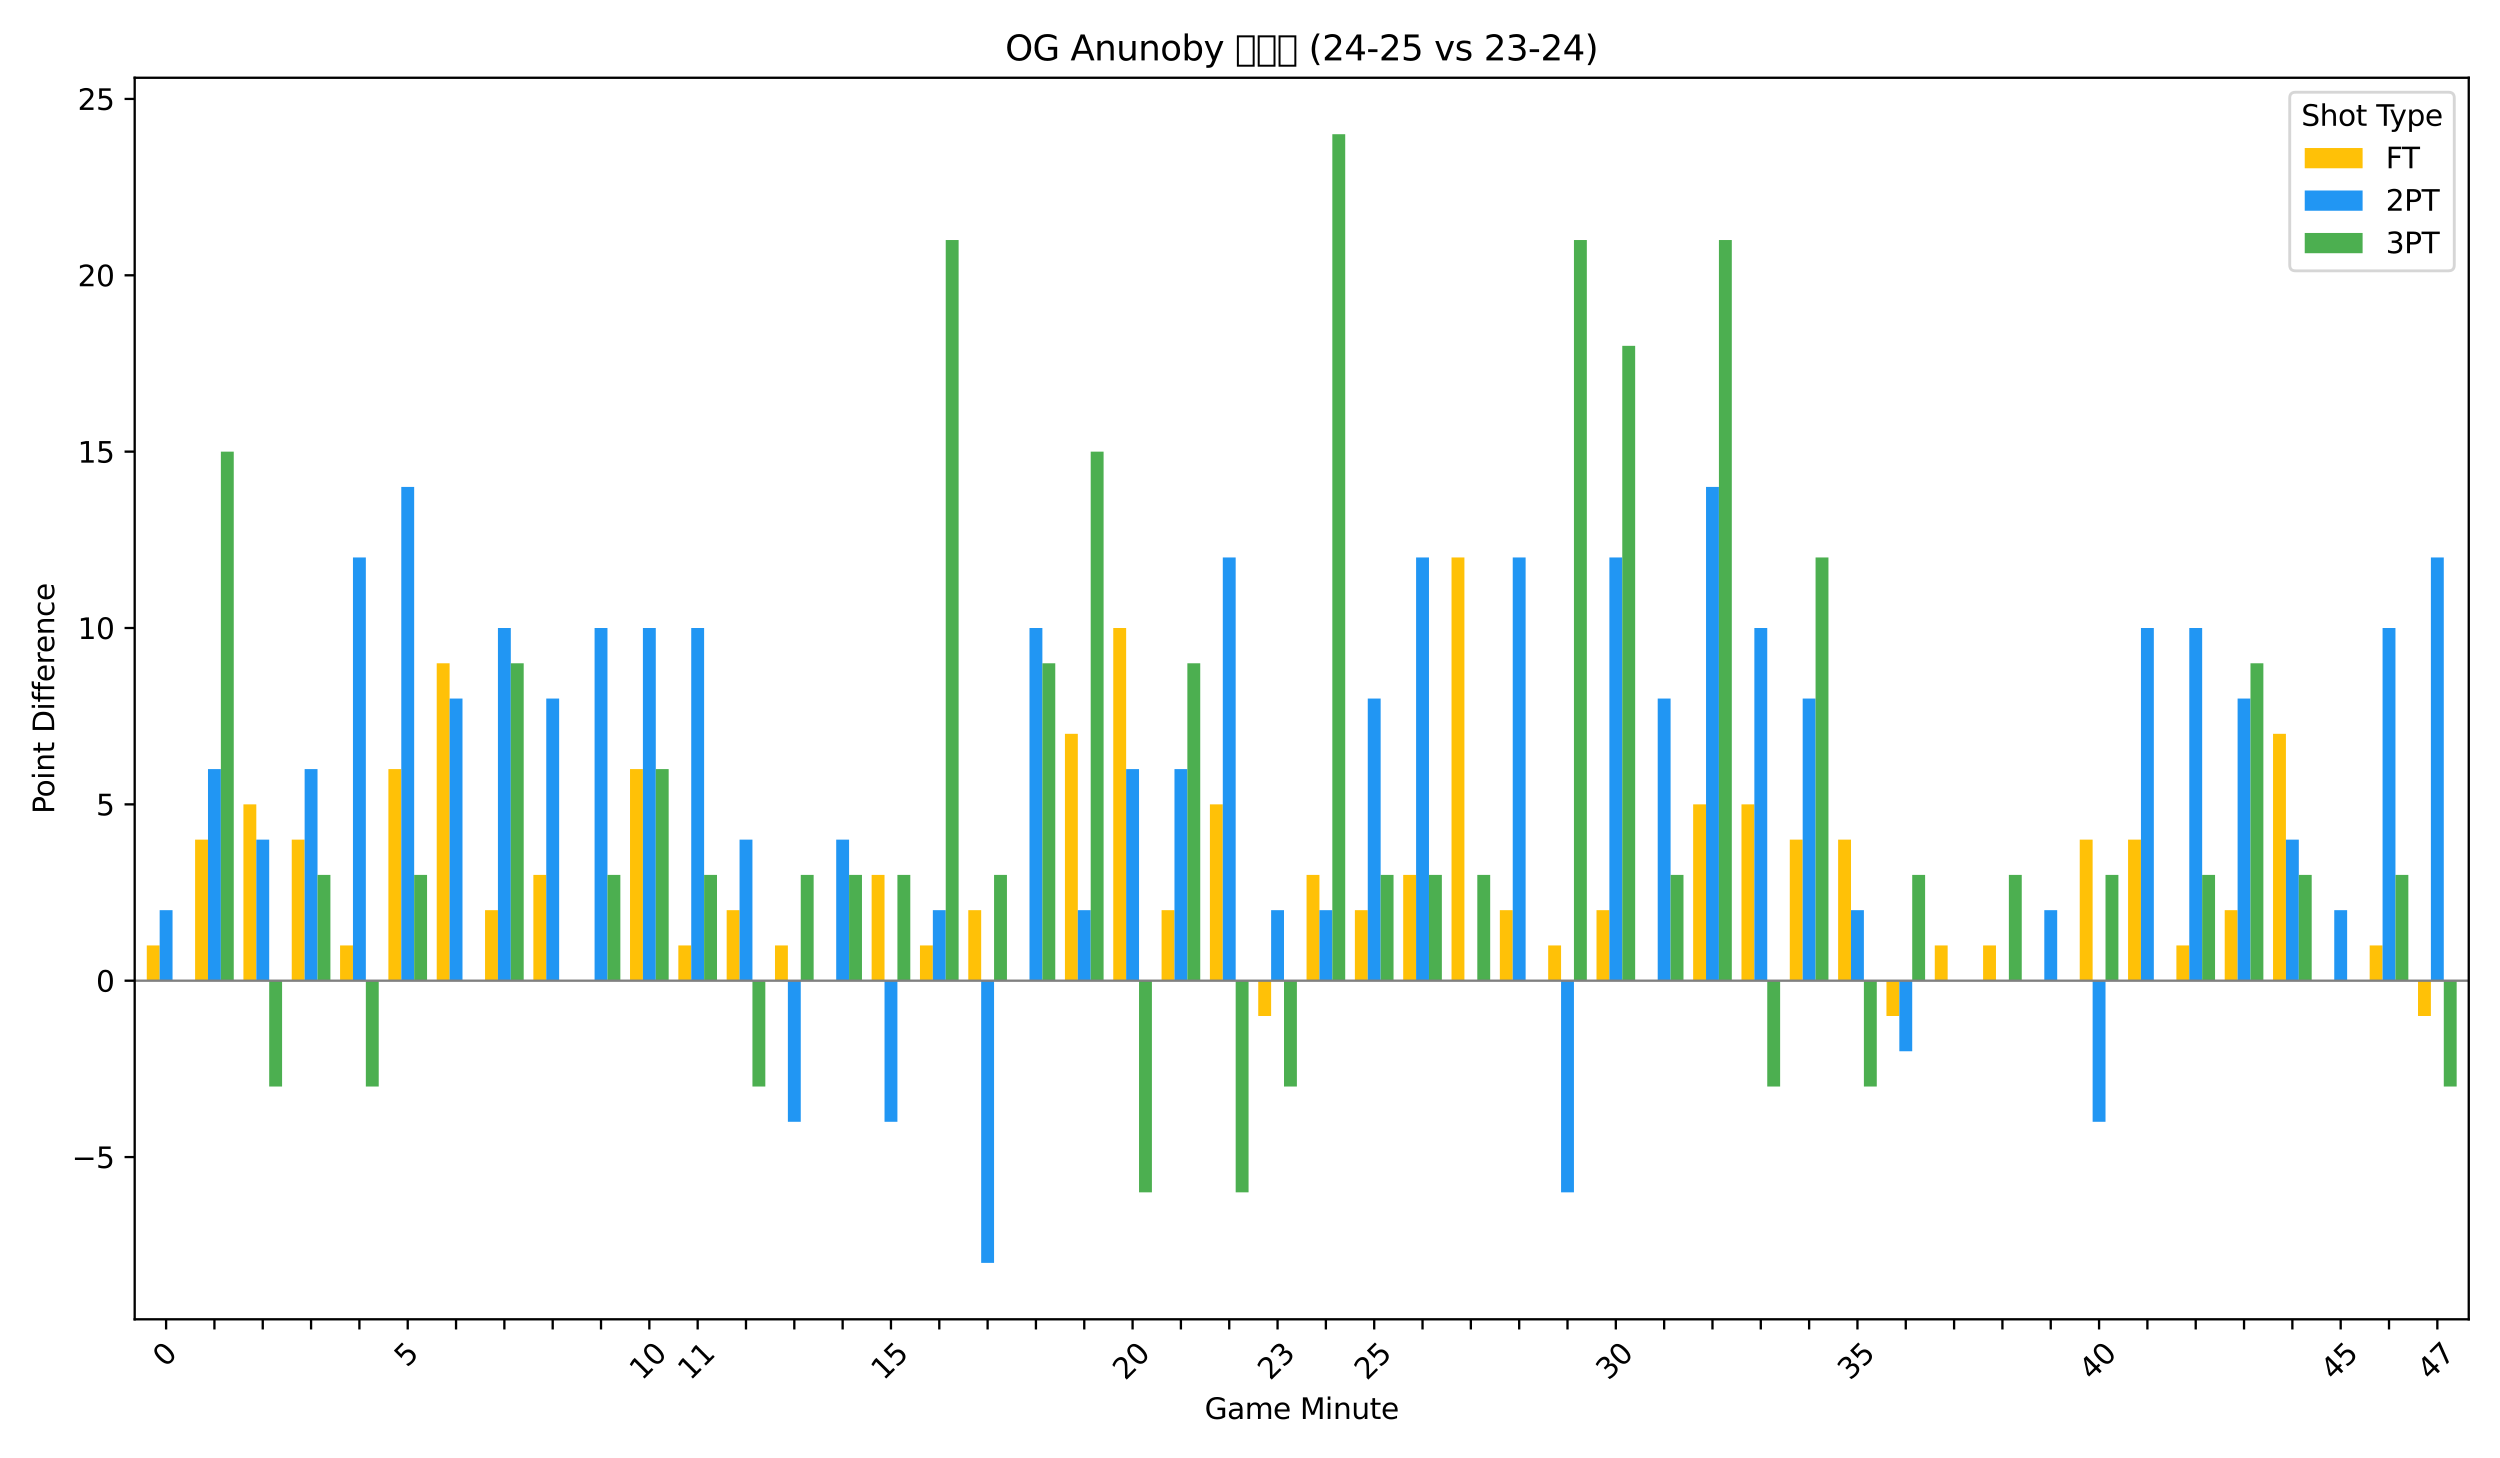 <?xml version="1.0" encoding="utf-8" standalone="no"?>
<!DOCTYPE svg PUBLIC "-//W3C//DTD SVG 1.1//EN"
  "http://www.w3.org/Graphics/SVG/1.1/DTD/svg11.dtd">
<svg xmlns:xlink="http://www.w3.org/1999/xlink" width="864pt" height="504pt" viewBox="0 0 864 504" xmlns="http://www.w3.org/2000/svg" version="1.1">
 <defs>
  <style type="text/css">*{stroke-linejoin: round; stroke-linecap: butt}</style>
 </defs>
 <g id="figure_1">
  <g id="patch_1">
   <path d="M 0 504 
L 864 504 
L 864 0 
L 0 0 
z
" style="fill: #ffffff"/>
  </g>
  <g id="axes_1">
   <g id="patch_2">
    <path d="M 46.55 455.956 
L 853.2 455.956 
L 853.2 26.88 
L 46.55 26.88 
z
" style="fill: #ffffff"/>
   </g>
   <g id="patch_3">
    <path d="M 50.725 338.935 
L 55.179 338.935 
L 55.179 326.745 
L 50.725 326.745 
z
" clip-path="url(#pfadc517523)" style="fill: #ffc107"/>
   </g>
   <g id="patch_4">
    <path d="M 67.426 338.935 
L 71.88 338.935 
L 71.88 290.176 
L 67.426 290.176 
z
" clip-path="url(#pfadc517523)" style="fill: #ffc107"/>
   </g>
   <g id="patch_5">
    <path d="M 84.127 338.935 
L 88.58 338.935 
L 88.58 277.987 
L 84.127 277.987 
z
" clip-path="url(#pfadc517523)" style="fill: #ffc107"/>
   </g>
   <g id="patch_6">
    <path d="M 100.828 338.935 
L 105.281 338.935 
L 105.281 290.176 
L 100.828 290.176 
z
" clip-path="url(#pfadc517523)" style="fill: #ffc107"/>
   </g>
   <g id="patch_7">
    <path d="M 117.529 338.935 
L 121.982 338.935 
L 121.982 326.745 
L 117.529 326.745 
z
" clip-path="url(#pfadc517523)" style="fill: #ffc107"/>
   </g>
   <g id="patch_8">
    <path d="M 134.229 338.935 
L 138.683 338.935 
L 138.683 265.797 
L 134.229 265.797 
z
" clip-path="url(#pfadc517523)" style="fill: #ffc107"/>
   </g>
   <g id="patch_9">
    <path d="M 150.93 338.935 
L 155.384 338.935 
L 155.384 229.228 
L 150.93 229.228 
z
" clip-path="url(#pfadc517523)" style="fill: #ffc107"/>
   </g>
   <g id="patch_10">
    <path d="M 167.631 338.935 
L 172.085 338.935 
L 172.085 314.556 
L 167.631 314.556 
z
" clip-path="url(#pfadc517523)" style="fill: #ffc107"/>
   </g>
   <g id="patch_11">
    <path d="M 184.332 338.935 
L 188.785 338.935 
L 188.785 302.366 
L 184.332 302.366 
z
" clip-path="url(#pfadc517523)" style="fill: #ffc107"/>
   </g>
   <g id="patch_12">
    <path d="M 201.033 338.935 
L 205.486 338.935 
L 205.486 338.935 
L 201.033 338.935 
z
" clip-path="url(#pfadc517523)" style="fill: #ffc107"/>
   </g>
   <g id="patch_13">
    <path d="M 217.733 338.935 
L 222.187 338.935 
L 222.187 265.797 
L 217.733 265.797 
z
" clip-path="url(#pfadc517523)" style="fill: #ffc107"/>
   </g>
   <g id="patch_14">
    <path d="M 234.434 338.935 
L 238.888 338.935 
L 238.888 326.745 
L 234.434 326.745 
z
" clip-path="url(#pfadc517523)" style="fill: #ffc107"/>
   </g>
   <g id="patch_15">
    <path d="M 251.135 338.935 
L 255.589 338.935 
L 255.589 314.556 
L 251.135 314.556 
z
" clip-path="url(#pfadc517523)" style="fill: #ffc107"/>
   </g>
   <g id="patch_16">
    <path d="M 267.836 338.935 
L 272.29 338.935 
L 272.29 326.745 
L 267.836 326.745 
z
" clip-path="url(#pfadc517523)" style="fill: #ffc107"/>
   </g>
   <g id="patch_17">
    <path d="M 284.537 338.935 
L 288.99 338.935 
L 288.99 338.935 
L 284.537 338.935 
z
" clip-path="url(#pfadc517523)" style="fill: #ffc107"/>
   </g>
   <g id="patch_18">
    <path d="M 301.238 338.935 
L 305.691 338.935 
L 305.691 302.366 
L 301.238 302.366 
z
" clip-path="url(#pfadc517523)" style="fill: #ffc107"/>
   </g>
   <g id="patch_19">
    <path d="M 317.938 338.935 
L 322.392 338.935 
L 322.392 326.745 
L 317.938 326.745 
z
" clip-path="url(#pfadc517523)" style="fill: #ffc107"/>
   </g>
   <g id="patch_20">
    <path d="M 334.639 338.935 
L 339.093 338.935 
L 339.093 314.556 
L 334.639 314.556 
z
" clip-path="url(#pfadc517523)" style="fill: #ffc107"/>
   </g>
   <g id="patch_21">
    <path d="M 351.34 338.935 
L 355.794 338.935 
L 355.794 338.935 
L 351.34 338.935 
z
" clip-path="url(#pfadc517523)" style="fill: #ffc107"/>
   </g>
   <g id="patch_22">
    <path d="M 368.041 338.935 
L 372.494 338.935 
L 372.494 253.607 
L 368.041 253.607 
z
" clip-path="url(#pfadc517523)" style="fill: #ffc107"/>
   </g>
   <g id="patch_23">
    <path d="M 384.742 338.935 
L 389.195 338.935 
L 389.195 217.038 
L 384.742 217.038 
z
" clip-path="url(#pfadc517523)" style="fill: #ffc107"/>
   </g>
   <g id="patch_24">
    <path d="M 401.443 338.935 
L 405.896 338.935 
L 405.896 314.556 
L 401.443 314.556 
z
" clip-path="url(#pfadc517523)" style="fill: #ffc107"/>
   </g>
   <g id="patch_25">
    <path d="M 418.143 338.935 
L 422.597 338.935 
L 422.597 277.987 
L 418.143 277.987 
z
" clip-path="url(#pfadc517523)" style="fill: #ffc107"/>
   </g>
   <g id="patch_26">
    <path d="M 434.844 338.935 
L 439.298 338.935 
L 439.298 351.125 
L 434.844 351.125 
z
" clip-path="url(#pfadc517523)" style="fill: #ffc107"/>
   </g>
   <g id="patch_27">
    <path d="M 451.545 338.935 
L 455.999 338.935 
L 455.999 302.366 
L 451.545 302.366 
z
" clip-path="url(#pfadc517523)" style="fill: #ffc107"/>
   </g>
   <g id="patch_28">
    <path d="M 468.246 338.935 
L 472.699 338.935 
L 472.699 314.556 
L 468.246 314.556 
z
" clip-path="url(#pfadc517523)" style="fill: #ffc107"/>
   </g>
   <g id="patch_29">
    <path d="M 484.947 338.935 
L 489.4 338.935 
L 489.4 302.366 
L 484.947 302.366 
z
" clip-path="url(#pfadc517523)" style="fill: #ffc107"/>
   </g>
   <g id="patch_30">
    <path d="M 501.648 338.935 
L 506.101 338.935 
L 506.101 192.659 
L 501.648 192.659 
z
" clip-path="url(#pfadc517523)" style="fill: #ffc107"/>
   </g>
   <g id="patch_31">
    <path d="M 518.348 338.935 
L 522.802 338.935 
L 522.802 314.556 
L 518.348 314.556 
z
" clip-path="url(#pfadc517523)" style="fill: #ffc107"/>
   </g>
   <g id="patch_32">
    <path d="M 535.049 338.935 
L 539.503 338.935 
L 539.503 326.745 
L 535.049 326.745 
z
" clip-path="url(#pfadc517523)" style="fill: #ffc107"/>
   </g>
   <g id="patch_33">
    <path d="M 551.75 338.935 
L 556.204 338.935 
L 556.204 314.556 
L 551.75 314.556 
z
" clip-path="url(#pfadc517523)" style="fill: #ffc107"/>
   </g>
   <g id="patch_34">
    <path d="M 568.451 338.935 
L 572.904 338.935 
L 572.904 338.935 
L 568.451 338.935 
z
" clip-path="url(#pfadc517523)" style="fill: #ffc107"/>
   </g>
   <g id="patch_35">
    <path d="M 585.152 338.935 
L 589.605 338.935 
L 589.605 277.987 
L 585.152 277.987 
z
" clip-path="url(#pfadc517523)" style="fill: #ffc107"/>
   </g>
   <g id="patch_36">
    <path d="M 601.853 338.935 
L 606.306 338.935 
L 606.306 277.987 
L 601.853 277.987 
z
" clip-path="url(#pfadc517523)" style="fill: #ffc107"/>
   </g>
   <g id="patch_37">
    <path d="M 618.553 338.935 
L 623.007 338.935 
L 623.007 290.176 
L 618.553 290.176 
z
" clip-path="url(#pfadc517523)" style="fill: #ffc107"/>
   </g>
   <g id="patch_38">
    <path d="M 635.254 338.935 
L 639.708 338.935 
L 639.708 290.176 
L 635.254 290.176 
z
" clip-path="url(#pfadc517523)" style="fill: #ffc107"/>
   </g>
   <g id="patch_39">
    <path d="M 651.955 338.935 
L 656.409 338.935 
L 656.409 351.125 
L 651.955 351.125 
z
" clip-path="url(#pfadc517523)" style="fill: #ffc107"/>
   </g>
   <g id="patch_40">
    <path d="M 668.656 338.935 
L 673.109 338.935 
L 673.109 326.745 
L 668.656 326.745 
z
" clip-path="url(#pfadc517523)" style="fill: #ffc107"/>
   </g>
   <g id="patch_41">
    <path d="M 685.357 338.935 
L 689.81 338.935 
L 689.81 326.745 
L 685.357 326.745 
z
" clip-path="url(#pfadc517523)" style="fill: #ffc107"/>
   </g>
   <g id="patch_42">
    <path d="M 702.058 338.935 
L 706.511 338.935 
L 706.511 338.935 
L 702.058 338.935 
z
" clip-path="url(#pfadc517523)" style="fill: #ffc107"/>
   </g>
   <g id="patch_43">
    <path d="M 718.758 338.935 
L 723.212 338.935 
L 723.212 290.176 
L 718.758 290.176 
z
" clip-path="url(#pfadc517523)" style="fill: #ffc107"/>
   </g>
   <g id="patch_44">
    <path d="M 735.459 338.935 
L 739.913 338.935 
L 739.913 290.176 
L 735.459 290.176 
z
" clip-path="url(#pfadc517523)" style="fill: #ffc107"/>
   </g>
   <g id="patch_45">
    <path d="M 752.16 338.935 
L 756.614 338.935 
L 756.614 326.745 
L 752.16 326.745 
z
" clip-path="url(#pfadc517523)" style="fill: #ffc107"/>
   </g>
   <g id="patch_46">
    <path d="M 768.861 338.935 
L 773.314 338.935 
L 773.314 314.556 
L 768.861 314.556 
z
" clip-path="url(#pfadc517523)" style="fill: #ffc107"/>
   </g>
   <g id="patch_47">
    <path d="M 785.562 338.935 
L 790.015 338.935 
L 790.015 253.607 
L 785.562 253.607 
z
" clip-path="url(#pfadc517523)" style="fill: #ffc107"/>
   </g>
   <g id="patch_48">
    <path d="M 802.262 338.935 
L 806.716 338.935 
L 806.716 338.935 
L 802.262 338.935 
z
" clip-path="url(#pfadc517523)" style="fill: #ffc107"/>
   </g>
   <g id="patch_49">
    <path d="M 818.963 338.935 
L 823.417 338.935 
L 823.417 326.745 
L 818.963 326.745 
z
" clip-path="url(#pfadc517523)" style="fill: #ffc107"/>
   </g>
   <g id="patch_50">
    <path d="M 835.664 338.935 
L 840.118 338.935 
L 840.118 351.125 
L 835.664 351.125 
z
" clip-path="url(#pfadc517523)" style="fill: #ffc107"/>
   </g>
   <g id="patch_51">
    <path d="M 55.179 338.935 
L 59.632 338.935 
L 59.632 314.556 
L 55.179 314.556 
z
" clip-path="url(#pfadc517523)" style="fill: #2196f3"/>
   </g>
   <g id="patch_52">
    <path d="M 71.88 338.935 
L 76.333 338.935 
L 76.333 265.797 
L 71.88 265.797 
z
" clip-path="url(#pfadc517523)" style="fill: #2196f3"/>
   </g>
   <g id="patch_53">
    <path d="M 88.58 338.935 
L 93.034 338.935 
L 93.034 290.176 
L 88.58 290.176 
z
" clip-path="url(#pfadc517523)" style="fill: #2196f3"/>
   </g>
   <g id="patch_54">
    <path d="M 105.281 338.935 
L 109.735 338.935 
L 109.735 265.797 
L 105.281 265.797 
z
" clip-path="url(#pfadc517523)" style="fill: #2196f3"/>
   </g>
   <g id="patch_55">
    <path d="M 121.982 338.935 
L 126.436 338.935 
L 126.436 192.659 
L 121.982 192.659 
z
" clip-path="url(#pfadc517523)" style="fill: #2196f3"/>
   </g>
   <g id="patch_56">
    <path d="M 138.683 338.935 
L 143.136 338.935 
L 143.136 168.28 
L 138.683 168.28 
z
" clip-path="url(#pfadc517523)" style="fill: #2196f3"/>
   </g>
   <g id="patch_57">
    <path d="M 155.384 338.935 
L 159.837 338.935 
L 159.837 241.418 
L 155.384 241.418 
z
" clip-path="url(#pfadc517523)" style="fill: #2196f3"/>
   </g>
   <g id="patch_58">
    <path d="M 172.085 338.935 
L 176.538 338.935 
L 176.538 217.038 
L 172.085 217.038 
z
" clip-path="url(#pfadc517523)" style="fill: #2196f3"/>
   </g>
   <g id="patch_59">
    <path d="M 188.785 338.935 
L 193.239 338.935 
L 193.239 241.418 
L 188.785 241.418 
z
" clip-path="url(#pfadc517523)" style="fill: #2196f3"/>
   </g>
   <g id="patch_60">
    <path d="M 205.486 338.935 
L 209.94 338.935 
L 209.94 217.038 
L 205.486 217.038 
z
" clip-path="url(#pfadc517523)" style="fill: #2196f3"/>
   </g>
   <g id="patch_61">
    <path d="M 222.187 338.935 
L 226.641 338.935 
L 226.641 217.038 
L 222.187 217.038 
z
" clip-path="url(#pfadc517523)" style="fill: #2196f3"/>
   </g>
   <g id="patch_62">
    <path d="M 238.888 338.935 
L 243.341 338.935 
L 243.341 217.038 
L 238.888 217.038 
z
" clip-path="url(#pfadc517523)" style="fill: #2196f3"/>
   </g>
   <g id="patch_63">
    <path d="M 255.589 338.935 
L 260.042 338.935 
L 260.042 290.176 
L 255.589 290.176 
z
" clip-path="url(#pfadc517523)" style="fill: #2196f3"/>
   </g>
   <g id="patch_64">
    <path d="M 272.29 338.935 
L 276.743 338.935 
L 276.743 387.694 
L 272.29 387.694 
z
" clip-path="url(#pfadc517523)" style="fill: #2196f3"/>
   </g>
   <g id="patch_65">
    <path d="M 288.99 338.935 
L 293.444 338.935 
L 293.444 290.176 
L 288.99 290.176 
z
" clip-path="url(#pfadc517523)" style="fill: #2196f3"/>
   </g>
   <g id="patch_66">
    <path d="M 305.691 338.935 
L 310.145 338.935 
L 310.145 387.694 
L 305.691 387.694 
z
" clip-path="url(#pfadc517523)" style="fill: #2196f3"/>
   </g>
   <g id="patch_67">
    <path d="M 322.392 338.935 
L 326.846 338.935 
L 326.846 314.556 
L 322.392 314.556 
z
" clip-path="url(#pfadc517523)" style="fill: #2196f3"/>
   </g>
   <g id="patch_68">
    <path d="M 339.093 338.935 
L 343.546 338.935 
L 343.546 436.452 
L 339.093 436.452 
z
" clip-path="url(#pfadc517523)" style="fill: #2196f3"/>
   </g>
   <g id="patch_69">
    <path d="M 355.794 338.935 
L 360.247 338.935 
L 360.247 217.038 
L 355.794 217.038 
z
" clip-path="url(#pfadc517523)" style="fill: #2196f3"/>
   </g>
   <g id="patch_70">
    <path d="M 372.494 338.935 
L 376.948 338.935 
L 376.948 314.556 
L 372.494 314.556 
z
" clip-path="url(#pfadc517523)" style="fill: #2196f3"/>
   </g>
   <g id="patch_71">
    <path d="M 389.195 338.935 
L 393.649 338.935 
L 393.649 265.797 
L 389.195 265.797 
z
" clip-path="url(#pfadc517523)" style="fill: #2196f3"/>
   </g>
   <g id="patch_72">
    <path d="M 405.896 338.935 
L 410.35 338.935 
L 410.35 265.797 
L 405.896 265.797 
z
" clip-path="url(#pfadc517523)" style="fill: #2196f3"/>
   </g>
   <g id="patch_73">
    <path d="M 422.597 338.935 
L 427.051 338.935 
L 427.051 192.659 
L 422.597 192.659 
z
" clip-path="url(#pfadc517523)" style="fill: #2196f3"/>
   </g>
   <g id="patch_74">
    <path d="M 439.298 338.935 
L 443.751 338.935 
L 443.751 314.556 
L 439.298 314.556 
z
" clip-path="url(#pfadc517523)" style="fill: #2196f3"/>
   </g>
   <g id="patch_75">
    <path d="M 455.999 338.935 
L 460.452 338.935 
L 460.452 314.556 
L 455.999 314.556 
z
" clip-path="url(#pfadc517523)" style="fill: #2196f3"/>
   </g>
   <g id="patch_76">
    <path d="M 472.699 338.935 
L 477.153 338.935 
L 477.153 241.418 
L 472.699 241.418 
z
" clip-path="url(#pfadc517523)" style="fill: #2196f3"/>
   </g>
   <g id="patch_77">
    <path d="M 489.4 338.935 
L 493.854 338.935 
L 493.854 192.659 
L 489.4 192.659 
z
" clip-path="url(#pfadc517523)" style="fill: #2196f3"/>
   </g>
   <g id="patch_78">
    <path d="M 506.101 338.935 
L 510.555 338.935 
L 510.555 338.935 
L 506.101 338.935 
z
" clip-path="url(#pfadc517523)" style="fill: #2196f3"/>
   </g>
   <g id="patch_79">
    <path d="M 522.802 338.935 
L 527.256 338.935 
L 527.256 192.659 
L 522.802 192.659 
z
" clip-path="url(#pfadc517523)" style="fill: #2196f3"/>
   </g>
   <g id="patch_80">
    <path d="M 539.503 338.935 
L 543.956 338.935 
L 543.956 412.073 
L 539.503 412.073 
z
" clip-path="url(#pfadc517523)" style="fill: #2196f3"/>
   </g>
   <g id="patch_81">
    <path d="M 556.204 338.935 
L 560.657 338.935 
L 560.657 192.659 
L 556.204 192.659 
z
" clip-path="url(#pfadc517523)" style="fill: #2196f3"/>
   </g>
   <g id="patch_82">
    <path d="M 572.904 338.935 
L 577.358 338.935 
L 577.358 241.418 
L 572.904 241.418 
z
" clip-path="url(#pfadc517523)" style="fill: #2196f3"/>
   </g>
   <g id="patch_83">
    <path d="M 589.605 338.935 
L 594.059 338.935 
L 594.059 168.28 
L 589.605 168.28 
z
" clip-path="url(#pfadc517523)" style="fill: #2196f3"/>
   </g>
   <g id="patch_84">
    <path d="M 606.306 338.935 
L 610.76 338.935 
L 610.76 217.038 
L 606.306 217.038 
z
" clip-path="url(#pfadc517523)" style="fill: #2196f3"/>
   </g>
   <g id="patch_85">
    <path d="M 623.007 338.935 
L 627.46 338.935 
L 627.46 241.418 
L 623.007 241.418 
z
" clip-path="url(#pfadc517523)" style="fill: #2196f3"/>
   </g>
   <g id="patch_86">
    <path d="M 639.708 338.935 
L 644.161 338.935 
L 644.161 314.556 
L 639.708 314.556 
z
" clip-path="url(#pfadc517523)" style="fill: #2196f3"/>
   </g>
   <g id="patch_87">
    <path d="M 656.409 338.935 
L 660.862 338.935 
L 660.862 363.314 
L 656.409 363.314 
z
" clip-path="url(#pfadc517523)" style="fill: #2196f3"/>
   </g>
   <g id="patch_88">
    <path d="M 673.109 338.935 
L 677.563 338.935 
L 677.563 338.935 
L 673.109 338.935 
z
" clip-path="url(#pfadc517523)" style="fill: #2196f3"/>
   </g>
   <g id="patch_89">
    <path d="M 689.81 338.935 
L 694.264 338.935 
L 694.264 338.935 
L 689.81 338.935 
z
" clip-path="url(#pfadc517523)" style="fill: #2196f3"/>
   </g>
   <g id="patch_90">
    <path d="M 706.511 338.935 
L 710.965 338.935 
L 710.965 314.556 
L 706.511 314.556 
z
" clip-path="url(#pfadc517523)" style="fill: #2196f3"/>
   </g>
   <g id="patch_91">
    <path d="M 723.212 338.935 
L 727.665 338.935 
L 727.665 387.694 
L 723.212 387.694 
z
" clip-path="url(#pfadc517523)" style="fill: #2196f3"/>
   </g>
   <g id="patch_92">
    <path d="M 739.913 338.935 
L 744.366 338.935 
L 744.366 217.038 
L 739.913 217.038 
z
" clip-path="url(#pfadc517523)" style="fill: #2196f3"/>
   </g>
   <g id="patch_93">
    <path d="M 756.614 338.935 
L 761.067 338.935 
L 761.067 217.038 
L 756.614 217.038 
z
" clip-path="url(#pfadc517523)" style="fill: #2196f3"/>
   </g>
   <g id="patch_94">
    <path d="M 773.314 338.935 
L 777.768 338.935 
L 777.768 241.418 
L 773.314 241.418 
z
" clip-path="url(#pfadc517523)" style="fill: #2196f3"/>
   </g>
   <g id="patch_95">
    <path d="M 790.015 338.935 
L 794.469 338.935 
L 794.469 290.176 
L 790.015 290.176 
z
" clip-path="url(#pfadc517523)" style="fill: #2196f3"/>
   </g>
   <g id="patch_96">
    <path d="M 806.716 338.935 
L 811.17 338.935 
L 811.17 314.556 
L 806.716 314.556 
z
" clip-path="url(#pfadc517523)" style="fill: #2196f3"/>
   </g>
   <g id="patch_97">
    <path d="M 823.417 338.935 
L 827.87 338.935 
L 827.87 217.038 
L 823.417 217.038 
z
" clip-path="url(#pfadc517523)" style="fill: #2196f3"/>
   </g>
   <g id="patch_98">
    <path d="M 840.118 338.935 
L 844.571 338.935 
L 844.571 192.659 
L 840.118 192.659 
z
" clip-path="url(#pfadc517523)" style="fill: #2196f3"/>
   </g>
   <g id="patch_99">
    <path d="M 59.632 338.935 
L 64.086 338.935 
L 64.086 338.935 
L 59.632 338.935 
z
" clip-path="url(#pfadc517523)" style="fill: #4caf50"/>
   </g>
   <g id="patch_100">
    <path d="M 76.333 338.935 
L 80.787 338.935 
L 80.787 156.09 
L 76.333 156.09 
z
" clip-path="url(#pfadc517523)" style="fill: #4caf50"/>
   </g>
   <g id="patch_101">
    <path d="M 93.034 338.935 
L 97.488 338.935 
L 97.488 375.504 
L 93.034 375.504 
z
" clip-path="url(#pfadc517523)" style="fill: #4caf50"/>
   </g>
   <g id="patch_102">
    <path d="M 109.735 338.935 
L 114.188 338.935 
L 114.188 302.366 
L 109.735 302.366 
z
" clip-path="url(#pfadc517523)" style="fill: #4caf50"/>
   </g>
   <g id="patch_103">
    <path d="M 126.436 338.935 
L 130.889 338.935 
L 130.889 375.504 
L 126.436 375.504 
z
" clip-path="url(#pfadc517523)" style="fill: #4caf50"/>
   </g>
   <g id="patch_104">
    <path d="M 143.136 338.935 
L 147.59 338.935 
L 147.59 302.366 
L 143.136 302.366 
z
" clip-path="url(#pfadc517523)" style="fill: #4caf50"/>
   </g>
   <g id="patch_105">
    <path d="M 159.837 338.935 
L 164.291 338.935 
L 164.291 338.935 
L 159.837 338.935 
z
" clip-path="url(#pfadc517523)" style="fill: #4caf50"/>
   </g>
   <g id="patch_106">
    <path d="M 176.538 338.935 
L 180.992 338.935 
L 180.992 229.228 
L 176.538 229.228 
z
" clip-path="url(#pfadc517523)" style="fill: #4caf50"/>
   </g>
   <g id="patch_107">
    <path d="M 193.239 338.935 
L 197.692 338.935 
L 197.692 338.935 
L 193.239 338.935 
z
" clip-path="url(#pfadc517523)" style="fill: #4caf50"/>
   </g>
   <g id="patch_108">
    <path d="M 209.94 338.935 
L 214.393 338.935 
L 214.393 302.366 
L 209.94 302.366 
z
" clip-path="url(#pfadc517523)" style="fill: #4caf50"/>
   </g>
   <g id="patch_109">
    <path d="M 226.641 338.935 
L 231.094 338.935 
L 231.094 265.797 
L 226.641 265.797 
z
" clip-path="url(#pfadc517523)" style="fill: #4caf50"/>
   </g>
   <g id="patch_110">
    <path d="M 243.341 338.935 
L 247.795 338.935 
L 247.795 302.366 
L 243.341 302.366 
z
" clip-path="url(#pfadc517523)" style="fill: #4caf50"/>
   </g>
   <g id="patch_111">
    <path d="M 260.042 338.935 
L 264.496 338.935 
L 264.496 375.504 
L 260.042 375.504 
z
" clip-path="url(#pfadc517523)" style="fill: #4caf50"/>
   </g>
   <g id="patch_112">
    <path d="M 276.743 338.935 
L 281.197 338.935 
L 281.197 302.366 
L 276.743 302.366 
z
" clip-path="url(#pfadc517523)" style="fill: #4caf50"/>
   </g>
   <g id="patch_113">
    <path d="M 293.444 338.935 
L 297.897 338.935 
L 297.897 302.366 
L 293.444 302.366 
z
" clip-path="url(#pfadc517523)" style="fill: #4caf50"/>
   </g>
   <g id="patch_114">
    <path d="M 310.145 338.935 
L 314.598 338.935 
L 314.598 302.366 
L 310.145 302.366 
z
" clip-path="url(#pfadc517523)" style="fill: #4caf50"/>
   </g>
   <g id="patch_115">
    <path d="M 326.846 338.935 
L 331.299 338.935 
L 331.299 82.952 
L 326.846 82.952 
z
" clip-path="url(#pfadc517523)" style="fill: #4caf50"/>
   </g>
   <g id="patch_116">
    <path d="M 343.546 338.935 
L 348 338.935 
L 348 302.366 
L 343.546 302.366 
z
" clip-path="url(#pfadc517523)" style="fill: #4caf50"/>
   </g>
   <g id="patch_117">
    <path d="M 360.247 338.935 
L 364.701 338.935 
L 364.701 229.228 
L 360.247 229.228 
z
" clip-path="url(#pfadc517523)" style="fill: #4caf50"/>
   </g>
   <g id="patch_118">
    <path d="M 376.948 338.935 
L 381.402 338.935 
L 381.402 156.09 
L 376.948 156.09 
z
" clip-path="url(#pfadc517523)" style="fill: #4caf50"/>
   </g>
   <g id="patch_119">
    <path d="M 393.649 338.935 
L 398.102 338.935 
L 398.102 412.073 
L 393.649 412.073 
z
" clip-path="url(#pfadc517523)" style="fill: #4caf50"/>
   </g>
   <g id="patch_120">
    <path d="M 410.35 338.935 
L 414.803 338.935 
L 414.803 229.228 
L 410.35 229.228 
z
" clip-path="url(#pfadc517523)" style="fill: #4caf50"/>
   </g>
   <g id="patch_121">
    <path d="M 427.051 338.935 
L 431.504 338.935 
L 431.504 412.073 
L 427.051 412.073 
z
" clip-path="url(#pfadc517523)" style="fill: #4caf50"/>
   </g>
   <g id="patch_122">
    <path d="M 443.751 338.935 
L 448.205 338.935 
L 448.205 375.504 
L 443.751 375.504 
z
" clip-path="url(#pfadc517523)" style="fill: #4caf50"/>
   </g>
   <g id="patch_123">
    <path d="M 460.452 338.935 
L 464.906 338.935 
L 464.906 46.383 
L 460.452 46.383 
z
" clip-path="url(#pfadc517523)" style="fill: #4caf50"/>
   </g>
   <g id="patch_124">
    <path d="M 477.153 338.935 
L 481.607 338.935 
L 481.607 302.366 
L 477.153 302.366 
z
" clip-path="url(#pfadc517523)" style="fill: #4caf50"/>
   </g>
   <g id="patch_125">
    <path d="M 493.854 338.935 
L 498.307 338.935 
L 498.307 302.366 
L 493.854 302.366 
z
" clip-path="url(#pfadc517523)" style="fill: #4caf50"/>
   </g>
   <g id="patch_126">
    <path d="M 510.555 338.935 
L 515.008 338.935 
L 515.008 302.366 
L 510.555 302.366 
z
" clip-path="url(#pfadc517523)" style="fill: #4caf50"/>
   </g>
   <g id="patch_127">
    <path d="M 527.256 338.935 
L 531.709 338.935 
L 531.709 338.935 
L 527.256 338.935 
z
" clip-path="url(#pfadc517523)" style="fill: #4caf50"/>
   </g>
   <g id="patch_128">
    <path d="M 543.956 338.935 
L 548.41 338.935 
L 548.41 82.952 
L 543.956 82.952 
z
" clip-path="url(#pfadc517523)" style="fill: #4caf50"/>
   </g>
   <g id="patch_129">
    <path d="M 560.657 338.935 
L 565.111 338.935 
L 565.111 119.521 
L 560.657 119.521 
z
" clip-path="url(#pfadc517523)" style="fill: #4caf50"/>
   </g>
   <g id="patch_130">
    <path d="M 577.358 338.935 
L 581.812 338.935 
L 581.812 302.366 
L 577.358 302.366 
z
" clip-path="url(#pfadc517523)" style="fill: #4caf50"/>
   </g>
   <g id="patch_131">
    <path d="M 594.059 338.935 
L 598.512 338.935 
L 598.512 82.952 
L 594.059 82.952 
z
" clip-path="url(#pfadc517523)" style="fill: #4caf50"/>
   </g>
   <g id="patch_132">
    <path d="M 610.76 338.935 
L 615.213 338.935 
L 615.213 375.504 
L 610.76 375.504 
z
" clip-path="url(#pfadc517523)" style="fill: #4caf50"/>
   </g>
   <g id="patch_133">
    <path d="M 627.46 338.935 
L 631.914 338.935 
L 631.914 192.659 
L 627.46 192.659 
z
" clip-path="url(#pfadc517523)" style="fill: #4caf50"/>
   </g>
   <g id="patch_134">
    <path d="M 644.161 338.935 
L 648.615 338.935 
L 648.615 375.504 
L 644.161 375.504 
z
" clip-path="url(#pfadc517523)" style="fill: #4caf50"/>
   </g>
   <g id="patch_135">
    <path d="M 660.862 338.935 
L 665.316 338.935 
L 665.316 302.366 
L 660.862 302.366 
z
" clip-path="url(#pfadc517523)" style="fill: #4caf50"/>
   </g>
   <g id="patch_136">
    <path d="M 677.563 338.935 
L 682.017 338.935 
L 682.017 338.935 
L 677.563 338.935 
z
" clip-path="url(#pfadc517523)" style="fill: #4caf50"/>
   </g>
   <g id="patch_137">
    <path d="M 694.264 338.935 
L 698.717 338.935 
L 698.717 302.366 
L 694.264 302.366 
z
" clip-path="url(#pfadc517523)" style="fill: #4caf50"/>
   </g>
   <g id="patch_138">
    <path d="M 710.965 338.935 
L 715.418 338.935 
L 715.418 338.935 
L 710.965 338.935 
z
" clip-path="url(#pfadc517523)" style="fill: #4caf50"/>
   </g>
   <g id="patch_139">
    <path d="M 727.665 338.935 
L 732.119 338.935 
L 732.119 302.366 
L 727.665 302.366 
z
" clip-path="url(#pfadc517523)" style="fill: #4caf50"/>
   </g>
   <g id="patch_140">
    <path d="M 744.366 338.935 
L 748.82 338.935 
L 748.82 338.935 
L 744.366 338.935 
z
" clip-path="url(#pfadc517523)" style="fill: #4caf50"/>
   </g>
   <g id="patch_141">
    <path d="M 761.067 338.935 
L 765.521 338.935 
L 765.521 302.366 
L 761.067 302.366 
z
" clip-path="url(#pfadc517523)" style="fill: #4caf50"/>
   </g>
   <g id="patch_142">
    <path d="M 777.768 338.935 
L 782.221 338.935 
L 782.221 229.228 
L 777.768 229.228 
z
" clip-path="url(#pfadc517523)" style="fill: #4caf50"/>
   </g>
   <g id="patch_143">
    <path d="M 794.469 338.935 
L 798.922 338.935 
L 798.922 302.366 
L 794.469 302.366 
z
" clip-path="url(#pfadc517523)" style="fill: #4caf50"/>
   </g>
   <g id="patch_144">
    <path d="M 811.17 338.935 
L 815.623 338.935 
L 815.623 338.935 
L 811.17 338.935 
z
" clip-path="url(#pfadc517523)" style="fill: #4caf50"/>
   </g>
   <g id="patch_145">
    <path d="M 827.87 338.935 
L 832.324 338.935 
L 832.324 302.366 
L 827.87 302.366 
z
" clip-path="url(#pfadc517523)" style="fill: #4caf50"/>
   </g>
   <g id="patch_146">
    <path d="M 844.571 338.935 
L 849.025 338.935 
L 849.025 375.504 
L 844.571 375.504 
z
" clip-path="url(#pfadc517523)" style="fill: #4caf50"/>
   </g>
   <g id="matplotlib.axis_1">
    <g id="xtick_1">
     <g id="line2d_1">
      <defs>
       <path id="m9e0c56dca4" d="M 0 0 
L 0 3.5 
" style="stroke: #000000; stroke-width: 0.8"/>
      </defs>
      <g>
       <use xlink:href="#m9e0c56dca4" x="57.406" y="455.956" style="stroke: #000000; stroke-width: 0.8"/>
      </g>
     </g>
     <g id="text_1">
      <!-- 0 -->
      <g transform="translate(57.107 472.827) rotate(-45) scale(0.1 -0.1)">
       <defs>
        <path id="DejaVuSans-30" d="M 2034 4250 
Q 1547 4250 1301 3770 
Q 1056 3291 1056 2328 
Q 1056 1369 1301 889 
Q 1547 409 2034 409 
Q 2525 409 2770 889 
Q 3016 1369 3016 2328 
Q 3016 3291 2770 3770 
Q 2525 4250 2034 4250 
z
M 2034 4750 
Q 2819 4750 3233 4129 
Q 3647 3509 3647 2328 
Q 3647 1150 3233 529 
Q 2819 -91 2034 -91 
Q 1250 -91 836 529 
Q 422 1150 422 2328 
Q 422 3509 836 4129 
Q 1250 4750 2034 4750 
z
" transform="scale(0.016)"/>
       </defs>
       <use xlink:href="#DejaVuSans-30"/>
      </g>
     </g>
    </g>
    <g id="xtick_2">
     <g id="line2d_2">
      <g>
       <use xlink:href="#m9e0c56dca4" x="74.106" y="455.956" style="stroke: #000000; stroke-width: 0.8"/>
      </g>
     </g>
    </g>
    <g id="xtick_3">
     <g id="line2d_3">
      <g>
       <use xlink:href="#m9e0c56dca4" x="90.807" y="455.956" style="stroke: #000000; stroke-width: 0.8"/>
      </g>
     </g>
    </g>
    <g id="xtick_4">
     <g id="line2d_4">
      <g>
       <use xlink:href="#m9e0c56dca4" x="107.508" y="455.956" style="stroke: #000000; stroke-width: 0.8"/>
      </g>
     </g>
    </g>
    <g id="xtick_5">
     <g id="line2d_5">
      <g>
       <use xlink:href="#m9e0c56dca4" x="124.209" y="455.956" style="stroke: #000000; stroke-width: 0.8"/>
      </g>
     </g>
    </g>
    <g id="xtick_6">
     <g id="line2d_6">
      <g>
       <use xlink:href="#m9e0c56dca4" x="140.91" y="455.956" style="stroke: #000000; stroke-width: 0.8"/>
      </g>
     </g>
     <g id="text_2">
      <!-- 5 -->
      <g transform="translate(140.611 472.827) rotate(-45) scale(0.1 -0.1)">
       <defs>
        <path id="DejaVuSans-35" d="M 691 4666 
L 3169 4666 
L 3169 4134 
L 1269 4134 
L 1269 2991 
Q 1406 3038 1543 3061 
Q 1681 3084 1819 3084 
Q 2600 3084 3056 2656 
Q 3513 2228 3513 1497 
Q 3513 744 3044 326 
Q 2575 -91 1722 -91 
Q 1428 -91 1123 -41 
Q 819 9 494 109 
L 494 744 
Q 775 591 1075 516 
Q 1375 441 1709 441 
Q 2250 441 2565 725 
Q 2881 1009 2881 1497 
Q 2881 1984 2565 2268 
Q 2250 2553 1709 2553 
Q 1456 2553 1204 2497 
Q 953 2441 691 2322 
L 691 4666 
z
" transform="scale(0.016)"/>
       </defs>
       <use xlink:href="#DejaVuSans-35"/>
      </g>
     </g>
    </g>
    <g id="xtick_7">
     <g id="line2d_7">
      <g>
       <use xlink:href="#m9e0c56dca4" x="157.611" y="455.956" style="stroke: #000000; stroke-width: 0.8"/>
      </g>
     </g>
    </g>
    <g id="xtick_8">
     <g id="line2d_8">
      <g>
       <use xlink:href="#m9e0c56dca4" x="174.311" y="455.956" style="stroke: #000000; stroke-width: 0.8"/>
      </g>
     </g>
    </g>
    <g id="xtick_9">
     <g id="line2d_9">
      <g>
       <use xlink:href="#m9e0c56dca4" x="191.012" y="455.956" style="stroke: #000000; stroke-width: 0.8"/>
      </g>
     </g>
    </g>
    <g id="xtick_10">
     <g id="line2d_10">
      <g>
       <use xlink:href="#m9e0c56dca4" x="207.713" y="455.956" style="stroke: #000000; stroke-width: 0.8"/>
      </g>
     </g>
    </g>
    <g id="xtick_11">
     <g id="line2d_11">
      <g>
       <use xlink:href="#m9e0c56dca4" x="224.414" y="455.956" style="stroke: #000000; stroke-width: 0.8"/>
      </g>
     </g>
     <g id="text_3">
      <!-- 10 -->
      <g transform="translate(221.866 477.326) rotate(-45) scale(0.1 -0.1)">
       <defs>
        <path id="DejaVuSans-31" d="M 794 531 
L 1825 531 
L 1825 4091 
L 703 3866 
L 703 4441 
L 1819 4666 
L 2450 4666 
L 2450 531 
L 3481 531 
L 3481 0 
L 794 0 
L 794 531 
z
" transform="scale(0.016)"/>
       </defs>
       <use xlink:href="#DejaVuSans-31"/>
       <use xlink:href="#DejaVuSans-30" transform="translate(63.623 0)"/>
      </g>
     </g>
    </g>
    <g id="xtick_12">
     <g id="line2d_12">
      <g>
       <use xlink:href="#m9e0c56dca4" x="241.115" y="455.956" style="stroke: #000000; stroke-width: 0.8"/>
      </g>
     </g>
     <g id="text_4">
      <!-- 11 -->
      <g transform="translate(238.567 477.326) rotate(-45) scale(0.1 -0.1)">
       <use xlink:href="#DejaVuSans-31"/>
       <use xlink:href="#DejaVuSans-31" transform="translate(63.623 0)"/>
      </g>
     </g>
    </g>
    <g id="xtick_13">
     <g id="line2d_13">
      <g>
       <use xlink:href="#m9e0c56dca4" x="257.815" y="455.956" style="stroke: #000000; stroke-width: 0.8"/>
      </g>
     </g>
    </g>
    <g id="xtick_14">
     <g id="line2d_14">
      <g>
       <use xlink:href="#m9e0c56dca4" x="274.516" y="455.956" style="stroke: #000000; stroke-width: 0.8"/>
      </g>
     </g>
    </g>
    <g id="xtick_15">
     <g id="line2d_15">
      <g>
       <use xlink:href="#m9e0c56dca4" x="291.217" y="455.956" style="stroke: #000000; stroke-width: 0.8"/>
      </g>
     </g>
    </g>
    <g id="xtick_16">
     <g id="line2d_16">
      <g>
       <use xlink:href="#m9e0c56dca4" x="307.918" y="455.956" style="stroke: #000000; stroke-width: 0.8"/>
      </g>
     </g>
     <g id="text_5">
      <!-- 15 -->
      <g transform="translate(305.37 477.326) rotate(-45) scale(0.1 -0.1)">
       <use xlink:href="#DejaVuSans-31"/>
       <use xlink:href="#DejaVuSans-35" transform="translate(63.623 0)"/>
      </g>
     </g>
    </g>
    <g id="xtick_17">
     <g id="line2d_17">
      <g>
       <use xlink:href="#m9e0c56dca4" x="324.619" y="455.956" style="stroke: #000000; stroke-width: 0.8"/>
      </g>
     </g>
    </g>
    <g id="xtick_18">
     <g id="line2d_18">
      <g>
       <use xlink:href="#m9e0c56dca4" x="341.32" y="455.956" style="stroke: #000000; stroke-width: 0.8"/>
      </g>
     </g>
    </g>
    <g id="xtick_19">
     <g id="line2d_19">
      <g>
       <use xlink:href="#m9e0c56dca4" x="358.02" y="455.956" style="stroke: #000000; stroke-width: 0.8"/>
      </g>
     </g>
    </g>
    <g id="xtick_20">
     <g id="line2d_20">
      <g>
       <use xlink:href="#m9e0c56dca4" x="374.721" y="455.956" style="stroke: #000000; stroke-width: 0.8"/>
      </g>
     </g>
    </g>
    <g id="xtick_21">
     <g id="line2d_21">
      <g>
       <use xlink:href="#m9e0c56dca4" x="391.422" y="455.956" style="stroke: #000000; stroke-width: 0.8"/>
      </g>
     </g>
     <g id="text_6">
      <!-- 20 -->
      <g transform="translate(388.874 477.326) rotate(-45) scale(0.1 -0.1)">
       <defs>
        <path id="DejaVuSans-32" d="M 1228 531 
L 3431 531 
L 3431 0 
L 469 0 
L 469 531 
Q 828 903 1448 1529 
Q 2069 2156 2228 2338 
Q 2531 2678 2651 2914 
Q 2772 3150 2772 3378 
Q 2772 3750 2511 3984 
Q 2250 4219 1831 4219 
Q 1534 4219 1204 4116 
Q 875 4013 500 3803 
L 500 4441 
Q 881 4594 1212 4672 
Q 1544 4750 1819 4750 
Q 2544 4750 2975 4387 
Q 3406 4025 3406 3419 
Q 3406 3131 3298 2873 
Q 3191 2616 2906 2266 
Q 2828 2175 2409 1742 
Q 1991 1309 1228 531 
z
" transform="scale(0.016)"/>
       </defs>
       <use xlink:href="#DejaVuSans-32"/>
       <use xlink:href="#DejaVuSans-30" transform="translate(63.623 0)"/>
      </g>
     </g>
    </g>
    <g id="xtick_22">
     <g id="line2d_22">
      <g>
       <use xlink:href="#m9e0c56dca4" x="408.123" y="455.956" style="stroke: #000000; stroke-width: 0.8"/>
      </g>
     </g>
    </g>
    <g id="xtick_23">
     <g id="line2d_23">
      <g>
       <use xlink:href="#m9e0c56dca4" x="424.824" y="455.956" style="stroke: #000000; stroke-width: 0.8"/>
      </g>
     </g>
    </g>
    <g id="xtick_24">
     <g id="line2d_24">
      <g>
       <use xlink:href="#m9e0c56dca4" x="441.525" y="455.956" style="stroke: #000000; stroke-width: 0.8"/>
      </g>
     </g>
     <g id="text_7">
      <!-- 23 -->
      <g transform="translate(438.977 477.326) rotate(-45) scale(0.1 -0.1)">
       <defs>
        <path id="DejaVuSans-33" d="M 2597 2516 
Q 3050 2419 3304 2112 
Q 3559 1806 3559 1356 
Q 3559 666 3084 287 
Q 2609 -91 1734 -91 
Q 1441 -91 1130 -33 
Q 819 25 488 141 
L 488 750 
Q 750 597 1062 519 
Q 1375 441 1716 441 
Q 2309 441 2620 675 
Q 2931 909 2931 1356 
Q 2931 1769 2642 2001 
Q 2353 2234 1838 2234 
L 1294 2234 
L 1294 2753 
L 1863 2753 
Q 2328 2753 2575 2939 
Q 2822 3125 2822 3475 
Q 2822 3834 2567 4026 
Q 2313 4219 1838 4219 
Q 1578 4219 1281 4162 
Q 984 4106 628 3988 
L 628 4550 
Q 988 4650 1302 4700 
Q 1616 4750 1894 4750 
Q 2613 4750 3031 4423 
Q 3450 4097 3450 3541 
Q 3450 3153 3228 2886 
Q 3006 2619 2597 2516 
z
" transform="scale(0.016)"/>
       </defs>
       <use xlink:href="#DejaVuSans-32"/>
       <use xlink:href="#DejaVuSans-33" transform="translate(63.623 0)"/>
      </g>
     </g>
    </g>
    <g id="xtick_25">
     <g id="line2d_25">
      <g>
       <use xlink:href="#m9e0c56dca4" x="458.225" y="455.956" style="stroke: #000000; stroke-width: 0.8"/>
      </g>
     </g>
    </g>
    <g id="xtick_26">
     <g id="line2d_26">
      <g>
       <use xlink:href="#m9e0c56dca4" x="474.926" y="455.956" style="stroke: #000000; stroke-width: 0.8"/>
      </g>
     </g>
     <g id="text_8">
      <!-- 25 -->
      <g transform="translate(472.378 477.326) rotate(-45) scale(0.1 -0.1)">
       <use xlink:href="#DejaVuSans-32"/>
       <use xlink:href="#DejaVuSans-35" transform="translate(63.623 0)"/>
      </g>
     </g>
    </g>
    <g id="xtick_27">
     <g id="line2d_27">
      <g>
       <use xlink:href="#m9e0c56dca4" x="491.627" y="455.956" style="stroke: #000000; stroke-width: 0.8"/>
      </g>
     </g>
    </g>
    <g id="xtick_28">
     <g id="line2d_28">
      <g>
       <use xlink:href="#m9e0c56dca4" x="508.328" y="455.956" style="stroke: #000000; stroke-width: 0.8"/>
      </g>
     </g>
    </g>
    <g id="xtick_29">
     <g id="line2d_29">
      <g>
       <use xlink:href="#m9e0c56dca4" x="525.029" y="455.956" style="stroke: #000000; stroke-width: 0.8"/>
      </g>
     </g>
    </g>
    <g id="xtick_30">
     <g id="line2d_30">
      <g>
       <use xlink:href="#m9e0c56dca4" x="541.73" y="455.956" style="stroke: #000000; stroke-width: 0.8"/>
      </g>
     </g>
    </g>
    <g id="xtick_31">
     <g id="line2d_31">
      <g>
       <use xlink:href="#m9e0c56dca4" x="558.43" y="455.956" style="stroke: #000000; stroke-width: 0.8"/>
      </g>
     </g>
     <g id="text_9">
      <!-- 30 -->
      <g transform="translate(555.883 477.326) rotate(-45) scale(0.1 -0.1)">
       <use xlink:href="#DejaVuSans-33"/>
       <use xlink:href="#DejaVuSans-30" transform="translate(63.623 0)"/>
      </g>
     </g>
    </g>
    <g id="xtick_32">
     <g id="line2d_32">
      <g>
       <use xlink:href="#m9e0c56dca4" x="575.131" y="455.956" style="stroke: #000000; stroke-width: 0.8"/>
      </g>
     </g>
    </g>
    <g id="xtick_33">
     <g id="line2d_33">
      <g>
       <use xlink:href="#m9e0c56dca4" x="591.832" y="455.956" style="stroke: #000000; stroke-width: 0.8"/>
      </g>
     </g>
    </g>
    <g id="xtick_34">
     <g id="line2d_34">
      <g>
       <use xlink:href="#m9e0c56dca4" x="608.533" y="455.956" style="stroke: #000000; stroke-width: 0.8"/>
      </g>
     </g>
    </g>
    <g id="xtick_35">
     <g id="line2d_35">
      <g>
       <use xlink:href="#m9e0c56dca4" x="625.234" y="455.956" style="stroke: #000000; stroke-width: 0.8"/>
      </g>
     </g>
    </g>
    <g id="xtick_36">
     <g id="line2d_36">
      <g>
       <use xlink:href="#m9e0c56dca4" x="641.935" y="455.956" style="stroke: #000000; stroke-width: 0.8"/>
      </g>
     </g>
     <g id="text_10">
      <!-- 35 -->
      <g transform="translate(639.387 477.326) rotate(-45) scale(0.1 -0.1)">
       <use xlink:href="#DejaVuSans-33"/>
       <use xlink:href="#DejaVuSans-35" transform="translate(63.623 0)"/>
      </g>
     </g>
    </g>
    <g id="xtick_37">
     <g id="line2d_37">
      <g>
       <use xlink:href="#m9e0c56dca4" x="658.635" y="455.956" style="stroke: #000000; stroke-width: 0.8"/>
      </g>
     </g>
    </g>
    <g id="xtick_38">
     <g id="line2d_38">
      <g>
       <use xlink:href="#m9e0c56dca4" x="675.336" y="455.956" style="stroke: #000000; stroke-width: 0.8"/>
      </g>
     </g>
    </g>
    <g id="xtick_39">
     <g id="line2d_39">
      <g>
       <use xlink:href="#m9e0c56dca4" x="692.037" y="455.956" style="stroke: #000000; stroke-width: 0.8"/>
      </g>
     </g>
    </g>
    <g id="xtick_40">
     <g id="line2d_40">
      <g>
       <use xlink:href="#m9e0c56dca4" x="708.738" y="455.956" style="stroke: #000000; stroke-width: 0.8"/>
      </g>
     </g>
    </g>
    <g id="xtick_41">
     <g id="line2d_41">
      <g>
       <use xlink:href="#m9e0c56dca4" x="725.439" y="455.956" style="stroke: #000000; stroke-width: 0.8"/>
      </g>
     </g>
     <g id="text_11">
      <!-- 40 -->
      <g transform="translate(722.891 477.326) rotate(-45) scale(0.1 -0.1)">
       <defs>
        <path id="DejaVuSans-34" d="M 2419 4116 
L 825 1625 
L 2419 1625 
L 2419 4116 
z
M 2253 4666 
L 3047 4666 
L 3047 1625 
L 3713 1625 
L 3713 1100 
L 3047 1100 
L 3047 0 
L 2419 0 
L 2419 1100 
L 313 1100 
L 313 1709 
L 2253 4666 
z
" transform="scale(0.016)"/>
       </defs>
       <use xlink:href="#DejaVuSans-34"/>
       <use xlink:href="#DejaVuSans-30" transform="translate(63.623 0)"/>
      </g>
     </g>
    </g>
    <g id="xtick_42">
     <g id="line2d_42">
      <g>
       <use xlink:href="#m9e0c56dca4" x="742.139" y="455.956" style="stroke: #000000; stroke-width: 0.8"/>
      </g>
     </g>
    </g>
    <g id="xtick_43">
     <g id="line2d_43">
      <g>
       <use xlink:href="#m9e0c56dca4" x="758.84" y="455.956" style="stroke: #000000; stroke-width: 0.8"/>
      </g>
     </g>
    </g>
    <g id="xtick_44">
     <g id="line2d_44">
      <g>
       <use xlink:href="#m9e0c56dca4" x="775.541" y="455.956" style="stroke: #000000; stroke-width: 0.8"/>
      </g>
     </g>
    </g>
    <g id="xtick_45">
     <g id="line2d_45">
      <g>
       <use xlink:href="#m9e0c56dca4" x="792.242" y="455.956" style="stroke: #000000; stroke-width: 0.8"/>
      </g>
     </g>
    </g>
    <g id="xtick_46">
     <g id="line2d_46">
      <g>
       <use xlink:href="#m9e0c56dca4" x="808.943" y="455.956" style="stroke: #000000; stroke-width: 0.8"/>
      </g>
     </g>
     <g id="text_12">
      <!-- 45 -->
      <g transform="translate(806.395 477.326) rotate(-45) scale(0.1 -0.1)">
       <use xlink:href="#DejaVuSans-34"/>
       <use xlink:href="#DejaVuSans-35" transform="translate(63.623 0)"/>
      </g>
     </g>
    </g>
    <g id="xtick_47">
     <g id="line2d_47">
      <g>
       <use xlink:href="#m9e0c56dca4" x="825.644" y="455.956" style="stroke: #000000; stroke-width: 0.8"/>
      </g>
     </g>
    </g>
    <g id="xtick_48">
     <g id="line2d_48">
      <g>
       <use xlink:href="#m9e0c56dca4" x="842.344" y="455.956" style="stroke: #000000; stroke-width: 0.8"/>
      </g>
     </g>
     <g id="text_13">
      <!-- 47 -->
      <g transform="translate(839.797 477.326) rotate(-45) scale(0.1 -0.1)">
       <defs>
        <path id="DejaVuSans-37" d="M 525 4666 
L 3525 4666 
L 3525 4397 
L 1831 0 
L 1172 0 
L 2766 4134 
L 525 4134 
L 525 4666 
z
" transform="scale(0.016)"/>
       </defs>
       <use xlink:href="#DejaVuSans-34"/>
       <use xlink:href="#DejaVuSans-37" transform="translate(63.623 0)"/>
      </g>
     </g>
    </g>
    <g id="text_14">
     <!-- Game Minute -->
     <g transform="translate(416.323 490.395) scale(0.1 -0.1)">
      <defs>
       <path id="DejaVuSans-47" d="M 3809 666 
L 3809 1919 
L 2778 1919 
L 2778 2438 
L 4434 2438 
L 4434 434 
Q 4069 175 3628 42 
Q 3188 -91 2688 -91 
Q 1594 -91 976 548 
Q 359 1188 359 2328 
Q 359 3472 976 4111 
Q 1594 4750 2688 4750 
Q 3144 4750 3555 4637 
Q 3966 4525 4313 4306 
L 4313 3634 
Q 3963 3931 3569 4081 
Q 3175 4231 2741 4231 
Q 1884 4231 1454 3753 
Q 1025 3275 1025 2328 
Q 1025 1384 1454 906 
Q 1884 428 2741 428 
Q 3075 428 3337 486 
Q 3600 544 3809 666 
z
" transform="scale(0.016)"/>
       <path id="DejaVuSans-61" d="M 2194 1759 
Q 1497 1759 1228 1600 
Q 959 1441 959 1056 
Q 959 750 1161 570 
Q 1363 391 1709 391 
Q 2188 391 2477 730 
Q 2766 1069 2766 1631 
L 2766 1759 
L 2194 1759 
z
M 3341 1997 
L 3341 0 
L 2766 0 
L 2766 531 
Q 2569 213 2275 61 
Q 1981 -91 1556 -91 
Q 1019 -91 701 211 
Q 384 513 384 1019 
Q 384 1609 779 1909 
Q 1175 2209 1959 2209 
L 2766 2209 
L 2766 2266 
Q 2766 2663 2505 2880 
Q 2244 3097 1772 3097 
Q 1472 3097 1187 3025 
Q 903 2953 641 2809 
L 641 3341 
Q 956 3463 1253 3523 
Q 1550 3584 1831 3584 
Q 2591 3584 2966 3190 
Q 3341 2797 3341 1997 
z
" transform="scale(0.016)"/>
       <path id="DejaVuSans-6d" d="M 3328 2828 
Q 3544 3216 3844 3400 
Q 4144 3584 4550 3584 
Q 5097 3584 5394 3201 
Q 5691 2819 5691 2113 
L 5691 0 
L 5113 0 
L 5113 2094 
Q 5113 2597 4934 2840 
Q 4756 3084 4391 3084 
Q 3944 3084 3684 2787 
Q 3425 2491 3425 1978 
L 3425 0 
L 2847 0 
L 2847 2094 
Q 2847 2600 2669 2842 
Q 2491 3084 2119 3084 
Q 1678 3084 1418 2786 
Q 1159 2488 1159 1978 
L 1159 0 
L 581 0 
L 581 3500 
L 1159 3500 
L 1159 2956 
Q 1356 3278 1631 3431 
Q 1906 3584 2284 3584 
Q 2666 3584 2933 3390 
Q 3200 3197 3328 2828 
z
" transform="scale(0.016)"/>
       <path id="DejaVuSans-65" d="M 3597 1894 
L 3597 1613 
L 953 1613 
Q 991 1019 1311 708 
Q 1631 397 2203 397 
Q 2534 397 2845 478 
Q 3156 559 3463 722 
L 3463 178 
Q 3153 47 2828 -22 
Q 2503 -91 2169 -91 
Q 1331 -91 842 396 
Q 353 884 353 1716 
Q 353 2575 817 3079 
Q 1281 3584 2069 3584 
Q 2775 3584 3186 3129 
Q 3597 2675 3597 1894 
z
M 3022 2063 
Q 3016 2534 2758 2815 
Q 2500 3097 2075 3097 
Q 1594 3097 1305 2825 
Q 1016 2553 972 2059 
L 3022 2063 
z
" transform="scale(0.016)"/>
       <path id="DejaVuSans-20" transform="scale(0.016)"/>
       <path id="DejaVuSans-4d" d="M 628 4666 
L 1569 4666 
L 2759 1491 
L 3956 4666 
L 4897 4666 
L 4897 0 
L 4281 0 
L 4281 4097 
L 3078 897 
L 2444 897 
L 1241 4097 
L 1241 0 
L 628 0 
L 628 4666 
z
" transform="scale(0.016)"/>
       <path id="DejaVuSans-69" d="M 603 3500 
L 1178 3500 
L 1178 0 
L 603 0 
L 603 3500 
z
M 603 4863 
L 1178 4863 
L 1178 4134 
L 603 4134 
L 603 4863 
z
" transform="scale(0.016)"/>
       <path id="DejaVuSans-6e" d="M 3513 2113 
L 3513 0 
L 2938 0 
L 2938 2094 
Q 2938 2591 2744 2837 
Q 2550 3084 2163 3084 
Q 1697 3084 1428 2787 
Q 1159 2491 1159 1978 
L 1159 0 
L 581 0 
L 581 3500 
L 1159 3500 
L 1159 2956 
Q 1366 3272 1645 3428 
Q 1925 3584 2291 3584 
Q 2894 3584 3203 3211 
Q 3513 2838 3513 2113 
z
" transform="scale(0.016)"/>
       <path id="DejaVuSans-75" d="M 544 1381 
L 544 3500 
L 1119 3500 
L 1119 1403 
Q 1119 906 1312 657 
Q 1506 409 1894 409 
Q 2359 409 2629 706 
Q 2900 1003 2900 1516 
L 2900 3500 
L 3475 3500 
L 3475 0 
L 2900 0 
L 2900 538 
Q 2691 219 2414 64 
Q 2138 -91 1772 -91 
Q 1169 -91 856 284 
Q 544 659 544 1381 
z
M 1991 3584 
L 1991 3584 
z
" transform="scale(0.016)"/>
       <path id="DejaVuSans-74" d="M 1172 4494 
L 1172 3500 
L 2356 3500 
L 2356 3053 
L 1172 3053 
L 1172 1153 
Q 1172 725 1289 603 
Q 1406 481 1766 481 
L 2356 481 
L 2356 0 
L 1766 0 
Q 1100 0 847 248 
Q 594 497 594 1153 
L 594 3053 
L 172 3053 
L 172 3500 
L 594 3500 
L 594 4494 
L 1172 4494 
z
" transform="scale(0.016)"/>
      </defs>
      <use xlink:href="#DejaVuSans-47"/>
      <use xlink:href="#DejaVuSans-61" transform="translate(77.49 0)"/>
      <use xlink:href="#DejaVuSans-6d" transform="translate(138.77 0)"/>
      <use xlink:href="#DejaVuSans-65" transform="translate(236.182 0)"/>
      <use xlink:href="#DejaVuSans-20" transform="translate(297.705 0)"/>
      <use xlink:href="#DejaVuSans-4d" transform="translate(329.492 0)"/>
      <use xlink:href="#DejaVuSans-69" transform="translate(415.771 0)"/>
      <use xlink:href="#DejaVuSans-6e" transform="translate(443.555 0)"/>
      <use xlink:href="#DejaVuSans-75" transform="translate(506.934 0)"/>
      <use xlink:href="#DejaVuSans-74" transform="translate(570.312 0)"/>
      <use xlink:href="#DejaVuSans-65" transform="translate(609.521 0)"/>
     </g>
    </g>
   </g>
   <g id="matplotlib.axis_2">
    <g id="ytick_1">
     <g id="line2d_49">
      <defs>
       <path id="m93f79a63b4" d="M 0 0 
L -3.5 0 
" style="stroke: #000000; stroke-width: 0.8"/>
      </defs>
      <g>
       <use xlink:href="#m93f79a63b4" x="46.55" y="399.883" style="stroke: #000000; stroke-width: 0.8"/>
      </g>
     </g>
     <g id="text_15">
      <!-- −5 -->
      <g transform="translate(24.808 403.682) scale(0.1 -0.1)">
       <defs>
        <path id="DejaVuSans-2212" d="M 678 2272 
L 4684 2272 
L 4684 1741 
L 678 1741 
L 678 2272 
z
" transform="scale(0.016)"/>
       </defs>
       <use xlink:href="#DejaVuSans-2212"/>
       <use xlink:href="#DejaVuSans-35" transform="translate(83.789 0)"/>
      </g>
     </g>
    </g>
    <g id="ytick_2">
     <g id="line2d_50">
      <g>
       <use xlink:href="#m93f79a63b4" x="46.55" y="338.935" style="stroke: #000000; stroke-width: 0.8"/>
      </g>
     </g>
     <g id="text_16">
      <!-- 0 -->
      <g transform="translate(33.188 342.734) scale(0.1 -0.1)">
       <use xlink:href="#DejaVuSans-30"/>
      </g>
     </g>
    </g>
    <g id="ytick_3">
     <g id="line2d_51">
      <g>
       <use xlink:href="#m93f79a63b4" x="46.55" y="277.987" style="stroke: #000000; stroke-width: 0.8"/>
      </g>
     </g>
     <g id="text_17">
      <!-- 5 -->
      <g transform="translate(33.188 281.786) scale(0.1 -0.1)">
       <use xlink:href="#DejaVuSans-35"/>
      </g>
     </g>
    </g>
    <g id="ytick_4">
     <g id="line2d_52">
      <g>
       <use xlink:href="#m93f79a63b4" x="46.55" y="217.038" style="stroke: #000000; stroke-width: 0.8"/>
      </g>
     </g>
     <g id="text_18">
      <!-- 10 -->
      <g transform="translate(26.825 220.838) scale(0.1 -0.1)">
       <use xlink:href="#DejaVuSans-31"/>
       <use xlink:href="#DejaVuSans-30" transform="translate(63.623 0)"/>
      </g>
     </g>
    </g>
    <g id="ytick_5">
     <g id="line2d_53">
      <g>
       <use xlink:href="#m93f79a63b4" x="46.55" y="156.09" style="stroke: #000000; stroke-width: 0.8"/>
      </g>
     </g>
     <g id="text_19">
      <!-- 15 -->
      <g transform="translate(26.825 159.889) scale(0.1 -0.1)">
       <use xlink:href="#DejaVuSans-31"/>
       <use xlink:href="#DejaVuSans-35" transform="translate(63.623 0)"/>
      </g>
     </g>
    </g>
    <g id="ytick_6">
     <g id="line2d_54">
      <g>
       <use xlink:href="#m93f79a63b4" x="46.55" y="95.142" style="stroke: #000000; stroke-width: 0.8"/>
      </g>
     </g>
     <g id="text_20">
      <!-- 20 -->
      <g transform="translate(26.825 98.941) scale(0.1 -0.1)">
       <use xlink:href="#DejaVuSans-32"/>
       <use xlink:href="#DejaVuSans-30" transform="translate(63.623 0)"/>
      </g>
     </g>
    </g>
    <g id="ytick_7">
     <g id="line2d_55">
      <g>
       <use xlink:href="#m93f79a63b4" x="46.55" y="34.194" style="stroke: #000000; stroke-width: 0.8"/>
      </g>
     </g>
     <g id="text_21">
      <!-- 25 -->
      <g transform="translate(26.825 37.993) scale(0.1 -0.1)">
       <use xlink:href="#DejaVuSans-32"/>
       <use xlink:href="#DejaVuSans-35" transform="translate(63.623 0)"/>
      </g>
     </g>
    </g>
    <g id="text_22">
     <!-- Point Difference -->
     <g transform="translate(18.728 281.268) rotate(-90) scale(0.1 -0.1)">
      <defs>
       <path id="DejaVuSans-50" d="M 1259 4147 
L 1259 2394 
L 2053 2394 
Q 2494 2394 2734 2622 
Q 2975 2850 2975 3272 
Q 2975 3691 2734 3919 
Q 2494 4147 2053 4147 
L 1259 4147 
z
M 628 4666 
L 2053 4666 
Q 2838 4666 3239 4311 
Q 3641 3956 3641 3272 
Q 3641 2581 3239 2228 
Q 2838 1875 2053 1875 
L 1259 1875 
L 1259 0 
L 628 0 
L 628 4666 
z
" transform="scale(0.016)"/>
       <path id="DejaVuSans-6f" d="M 1959 3097 
Q 1497 3097 1228 2736 
Q 959 2375 959 1747 
Q 959 1119 1226 758 
Q 1494 397 1959 397 
Q 2419 397 2687 759 
Q 2956 1122 2956 1747 
Q 2956 2369 2687 2733 
Q 2419 3097 1959 3097 
z
M 1959 3584 
Q 2709 3584 3137 3096 
Q 3566 2609 3566 1747 
Q 3566 888 3137 398 
Q 2709 -91 1959 -91 
Q 1206 -91 779 398 
Q 353 888 353 1747 
Q 353 2609 779 3096 
Q 1206 3584 1959 3584 
z
" transform="scale(0.016)"/>
       <path id="DejaVuSans-44" d="M 1259 4147 
L 1259 519 
L 2022 519 
Q 2988 519 3436 956 
Q 3884 1394 3884 2338 
Q 3884 3275 3436 3711 
Q 2988 4147 2022 4147 
L 1259 4147 
z
M 628 4666 
L 1925 4666 
Q 3281 4666 3915 4102 
Q 4550 3538 4550 2338 
Q 4550 1131 3912 565 
Q 3275 0 1925 0 
L 628 0 
L 628 4666 
z
" transform="scale(0.016)"/>
       <path id="DejaVuSans-66" d="M 2375 4863 
L 2375 4384 
L 1825 4384 
Q 1516 4384 1395 4259 
Q 1275 4134 1275 3809 
L 1275 3500 
L 2222 3500 
L 2222 3053 
L 1275 3053 
L 1275 0 
L 697 0 
L 697 3053 
L 147 3053 
L 147 3500 
L 697 3500 
L 697 3744 
Q 697 4328 969 4595 
Q 1241 4863 1831 4863 
L 2375 4863 
z
" transform="scale(0.016)"/>
       <path id="DejaVuSans-72" d="M 2631 2963 
Q 2534 3019 2420 3045 
Q 2306 3072 2169 3072 
Q 1681 3072 1420 2755 
Q 1159 2438 1159 1844 
L 1159 0 
L 581 0 
L 581 3500 
L 1159 3500 
L 1159 2956 
Q 1341 3275 1631 3429 
Q 1922 3584 2338 3584 
Q 2397 3584 2469 3576 
Q 2541 3569 2628 3553 
L 2631 2963 
z
" transform="scale(0.016)"/>
       <path id="DejaVuSans-63" d="M 3122 3366 
L 3122 2828 
Q 2878 2963 2633 3030 
Q 2388 3097 2138 3097 
Q 1578 3097 1268 2742 
Q 959 2388 959 1747 
Q 959 1106 1268 751 
Q 1578 397 2138 397 
Q 2388 397 2633 464 
Q 2878 531 3122 666 
L 3122 134 
Q 2881 22 2623 -34 
Q 2366 -91 2075 -91 
Q 1284 -91 818 406 
Q 353 903 353 1747 
Q 353 2603 823 3093 
Q 1294 3584 2113 3584 
Q 2378 3584 2631 3529 
Q 2884 3475 3122 3366 
z
" transform="scale(0.016)"/>
      </defs>
      <use xlink:href="#DejaVuSans-50"/>
      <use xlink:href="#DejaVuSans-6f" transform="translate(56.678 0)"/>
      <use xlink:href="#DejaVuSans-69" transform="translate(117.859 0)"/>
      <use xlink:href="#DejaVuSans-6e" transform="translate(145.643 0)"/>
      <use xlink:href="#DejaVuSans-74" transform="translate(209.021 0)"/>
      <use xlink:href="#DejaVuSans-20" transform="translate(248.23 0)"/>
      <use xlink:href="#DejaVuSans-44" transform="translate(280.018 0)"/>
      <use xlink:href="#DejaVuSans-69" transform="translate(357.02 0)"/>
      <use xlink:href="#DejaVuSans-66" transform="translate(384.803 0)"/>
      <use xlink:href="#DejaVuSans-66" transform="translate(420.008 0)"/>
      <use xlink:href="#DejaVuSans-65" transform="translate(455.213 0)"/>
      <use xlink:href="#DejaVuSans-72" transform="translate(516.736 0)"/>
      <use xlink:href="#DejaVuSans-65" transform="translate(555.6 0)"/>
      <use xlink:href="#DejaVuSans-6e" transform="translate(617.123 0)"/>
      <use xlink:href="#DejaVuSans-63" transform="translate(680.502 0)"/>
      <use xlink:href="#DejaVuSans-65" transform="translate(735.482 0)"/>
     </g>
    </g>
   </g>
   <g id="line2d_56">
    <path d="M 46.55 338.935 
L 853.2 338.935 
" clip-path="url(#pfadc517523)" style="fill: none; stroke: #808080; stroke-width: 0.8; stroke-linecap: square"/>
   </g>
   <g id="patch_147">
    <path d="M 46.55 455.956 
L 46.55 26.88 
" style="fill: none; stroke: #000000; stroke-width: 0.8; stroke-linejoin: miter; stroke-linecap: square"/>
   </g>
   <g id="patch_148">
    <path d="M 853.2 455.956 
L 853.2 26.88 
" style="fill: none; stroke: #000000; stroke-width: 0.8; stroke-linejoin: miter; stroke-linecap: square"/>
   </g>
   <g id="patch_149">
    <path d="M 46.55 455.956 
L 853.2 455.956 
" style="fill: none; stroke: #000000; stroke-width: 0.8; stroke-linejoin: miter; stroke-linecap: square"/>
   </g>
   <g id="patch_150">
    <path d="M 46.55 26.88 
L 853.2 26.88 
" style="fill: none; stroke: #000000; stroke-width: 0.8; stroke-linejoin: miter; stroke-linecap: square"/>
   </g>
   <g id="text_23">
    <!-- OG Anunoby 得点差 (24-25 vs 23-24) -->
    <g transform="translate(347.394 20.88) scale(0.12 -0.12)">
     <defs>
      <path id="DejaVuSans-4f" d="M 2522 4238 
Q 1834 4238 1429 3725 
Q 1025 3213 1025 2328 
Q 1025 1447 1429 934 
Q 1834 422 2522 422 
Q 3209 422 3611 934 
Q 4013 1447 4013 2328 
Q 4013 3213 3611 3725 
Q 3209 4238 2522 4238 
z
M 2522 4750 
Q 3503 4750 4090 4092 
Q 4678 3434 4678 2328 
Q 4678 1225 4090 567 
Q 3503 -91 2522 -91 
Q 1538 -91 948 565 
Q 359 1222 359 2328 
Q 359 3434 948 4092 
Q 1538 4750 2522 4750 
z
" transform="scale(0.016)"/>
      <path id="DejaVuSans-41" d="M 2188 4044 
L 1331 1722 
L 3047 1722 
L 2188 4044 
z
M 1831 4666 
L 2547 4666 
L 4325 0 
L 3669 0 
L 3244 1197 
L 1141 1197 
L 716 0 
L 50 0 
L 1831 4666 
z
" transform="scale(0.016)"/>
      <path id="DejaVuSans-62" d="M 3116 1747 
Q 3116 2381 2855 2742 
Q 2594 3103 2138 3103 
Q 1681 3103 1420 2742 
Q 1159 2381 1159 1747 
Q 1159 1113 1420 752 
Q 1681 391 2138 391 
Q 2594 391 2855 752 
Q 3116 1113 3116 1747 
z
M 1159 2969 
Q 1341 3281 1617 3432 
Q 1894 3584 2278 3584 
Q 2916 3584 3314 3078 
Q 3713 2572 3713 1747 
Q 3713 922 3314 415 
Q 2916 -91 2278 -91 
Q 1894 -91 1617 61 
Q 1341 213 1159 525 
L 1159 0 
L 581 0 
L 581 4863 
L 1159 4863 
L 1159 2969 
z
" transform="scale(0.016)"/>
      <path id="DejaVuSans-79" d="M 2059 -325 
Q 1816 -950 1584 -1140 
Q 1353 -1331 966 -1331 
L 506 -1331 
L 506 -850 
L 844 -850 
Q 1081 -850 1212 -737 
Q 1344 -625 1503 -206 
L 1606 56 
L 191 3500 
L 800 3500 
L 1894 763 
L 2988 3500 
L 3597 3500 
L 2059 -325 
z
" transform="scale(0.016)"/>
      <path id="DejaVuSans-5f97" d="M 319 -1131 
L 319 4513 
L 3519 4513 
L 3519 -1131 
L 319 -1131 
z
M 678 -775 
L 3163 -775 
L 3163 4153 
L 678 4153 
L 678 -775 
z
" transform="scale(0.016)"/>
      <path id="DejaVuSans-70b9" d="M 319 -1131 
L 319 4513 
L 3519 4513 
L 3519 -1131 
L 319 -1131 
z
M 678 -775 
L 3163 -775 
L 3163 4153 
L 678 4153 
L 678 -775 
z
" transform="scale(0.016)"/>
      <path id="DejaVuSans-5dee" d="M 319 -1131 
L 319 4513 
L 3519 4513 
L 3519 -1131 
L 319 -1131 
z
M 678 -775 
L 3163 -775 
L 3163 4153 
L 678 4153 
L 678 -775 
z
" transform="scale(0.016)"/>
      <path id="DejaVuSans-28" d="M 1984 4856 
Q 1566 4138 1362 3434 
Q 1159 2731 1159 2009 
Q 1159 1288 1364 580 
Q 1569 -128 1984 -844 
L 1484 -844 
Q 1016 -109 783 600 
Q 550 1309 550 2009 
Q 550 2706 781 3412 
Q 1013 4119 1484 4856 
L 1984 4856 
z
" transform="scale(0.016)"/>
      <path id="DejaVuSans-2d" d="M 313 2009 
L 1997 2009 
L 1997 1497 
L 313 1497 
L 313 2009 
z
" transform="scale(0.016)"/>
      <path id="DejaVuSans-76" d="M 191 3500 
L 800 3500 
L 1894 563 
L 2988 3500 
L 3597 3500 
L 2284 0 
L 1503 0 
L 191 3500 
z
" transform="scale(0.016)"/>
      <path id="DejaVuSans-73" d="M 2834 3397 
L 2834 2853 
Q 2591 2978 2328 3040 
Q 2066 3103 1784 3103 
Q 1356 3103 1142 2972 
Q 928 2841 928 2578 
Q 928 2378 1081 2264 
Q 1234 2150 1697 2047 
L 1894 2003 
Q 2506 1872 2764 1633 
Q 3022 1394 3022 966 
Q 3022 478 2636 193 
Q 2250 -91 1575 -91 
Q 1294 -91 989 -36 
Q 684 19 347 128 
L 347 722 
Q 666 556 975 473 
Q 1284 391 1588 391 
Q 1994 391 2212 530 
Q 2431 669 2431 922 
Q 2431 1156 2273 1281 
Q 2116 1406 1581 1522 
L 1381 1569 
Q 847 1681 609 1914 
Q 372 2147 372 2553 
Q 372 3047 722 3315 
Q 1072 3584 1716 3584 
Q 2034 3584 2315 3537 
Q 2597 3491 2834 3397 
z
" transform="scale(0.016)"/>
      <path id="DejaVuSans-29" d="M 513 4856 
L 1013 4856 
Q 1481 4119 1714 3412 
Q 1947 2706 1947 2009 
Q 1947 1309 1714 600 
Q 1481 -109 1013 -844 
L 513 -844 
Q 928 -128 1133 580 
Q 1338 1288 1338 2009 
Q 1338 2731 1133 3434 
Q 928 4138 513 4856 
z
" transform="scale(0.016)"/>
     </defs>
     <use xlink:href="#DejaVuSans-4f"/>
     <use xlink:href="#DejaVuSans-47" transform="translate(78.711 0)"/>
     <use xlink:href="#DejaVuSans-20" transform="translate(156.201 0)"/>
     <use xlink:href="#DejaVuSans-41" transform="translate(187.988 0)"/>
     <use xlink:href="#DejaVuSans-6e" transform="translate(256.396 0)"/>
     <use xlink:href="#DejaVuSans-75" transform="translate(319.775 0)"/>
     <use xlink:href="#DejaVuSans-6e" transform="translate(383.154 0)"/>
     <use xlink:href="#DejaVuSans-6f" transform="translate(446.533 0)"/>
     <use xlink:href="#DejaVuSans-62" transform="translate(507.715 0)"/>
     <use xlink:href="#DejaVuSans-79" transform="translate(571.191 0)"/>
     <use xlink:href="#DejaVuSans-20" transform="translate(630.371 0)"/>
     <use xlink:href="#DejaVuSans-5f97" transform="translate(662.158 0)"/>
     <use xlink:href="#DejaVuSans-70b9" transform="translate(722.168 0)"/>
     <use xlink:href="#DejaVuSans-5dee" transform="translate(782.178 0)"/>
     <use xlink:href="#DejaVuSans-20" transform="translate(842.188 0)"/>
     <use xlink:href="#DejaVuSans-28" transform="translate(873.975 0)"/>
     <use xlink:href="#DejaVuSans-32" transform="translate(912.988 0)"/>
     <use xlink:href="#DejaVuSans-34" transform="translate(976.611 0)"/>
     <use xlink:href="#DejaVuSans-2d" transform="translate(1040.234 0)"/>
     <use xlink:href="#DejaVuSans-32" transform="translate(1076.318 0)"/>
     <use xlink:href="#DejaVuSans-35" transform="translate(1139.941 0)"/>
     <use xlink:href="#DejaVuSans-20" transform="translate(1203.564 0)"/>
     <use xlink:href="#DejaVuSans-76" transform="translate(1235.352 0)"/>
     <use xlink:href="#DejaVuSans-73" transform="translate(1294.531 0)"/>
     <use xlink:href="#DejaVuSans-20" transform="translate(1346.631 0)"/>
     <use xlink:href="#DejaVuSans-32" transform="translate(1378.418 0)"/>
     <use xlink:href="#DejaVuSans-33" transform="translate(1442.041 0)"/>
     <use xlink:href="#DejaVuSans-2d" transform="translate(1505.664 0)"/>
     <use xlink:href="#DejaVuSans-32" transform="translate(1541.748 0)"/>
     <use xlink:href="#DejaVuSans-34" transform="translate(1605.371 0)"/>
     <use xlink:href="#DejaVuSans-29" transform="translate(1668.994 0)"/>
    </g>
   </g>
   <g id="legend_1">
    <g id="patch_151">
     <path d="M 793.331 93.593 
L 846.2 93.593 
Q 848.2 93.593 848.2 91.593 
L 848.2 33.88 
Q 848.2 31.88 846.2 31.88 
L 793.331 31.88 
Q 791.331 31.88 791.331 33.88 
L 791.331 91.593 
Q 791.331 93.593 793.331 93.593 
z
" style="fill: #ffffff; opacity: 0.8; stroke: #cccccc; stroke-linejoin: miter"/>
    </g>
    <g id="text_24">
     <!-- Shot Type -->
     <g transform="translate(795.331 43.478) scale(0.1 -0.1)">
      <defs>
       <path id="DejaVuSans-53" d="M 3425 4513 
L 3425 3897 
Q 3066 4069 2747 4153 
Q 2428 4238 2131 4238 
Q 1616 4238 1336 4038 
Q 1056 3838 1056 3469 
Q 1056 3159 1242 3001 
Q 1428 2844 1947 2747 
L 2328 2669 
Q 3034 2534 3370 2195 
Q 3706 1856 3706 1288 
Q 3706 609 3251 259 
Q 2797 -91 1919 -91 
Q 1588 -91 1214 -16 
Q 841 59 441 206 
L 441 856 
Q 825 641 1194 531 
Q 1563 422 1919 422 
Q 2459 422 2753 634 
Q 3047 847 3047 1241 
Q 3047 1584 2836 1778 
Q 2625 1972 2144 2069 
L 1759 2144 
Q 1053 2284 737 2584 
Q 422 2884 422 3419 
Q 422 4038 858 4394 
Q 1294 4750 2059 4750 
Q 2388 4750 2728 4690 
Q 3069 4631 3425 4513 
z
" transform="scale(0.016)"/>
       <path id="DejaVuSans-68" d="M 3513 2113 
L 3513 0 
L 2938 0 
L 2938 2094 
Q 2938 2591 2744 2837 
Q 2550 3084 2163 3084 
Q 1697 3084 1428 2787 
Q 1159 2491 1159 1978 
L 1159 0 
L 581 0 
L 581 4863 
L 1159 4863 
L 1159 2956 
Q 1366 3272 1645 3428 
Q 1925 3584 2291 3584 
Q 2894 3584 3203 3211 
Q 3513 2838 3513 2113 
z
" transform="scale(0.016)"/>
       <path id="DejaVuSans-54" d="M -19 4666 
L 3928 4666 
L 3928 4134 
L 2272 4134 
L 2272 0 
L 1638 0 
L 1638 4134 
L -19 4134 
L -19 4666 
z
" transform="scale(0.016)"/>
       <path id="DejaVuSans-70" d="M 1159 525 
L 1159 -1331 
L 581 -1331 
L 581 3500 
L 1159 3500 
L 1159 2969 
Q 1341 3281 1617 3432 
Q 1894 3584 2278 3584 
Q 2916 3584 3314 3078 
Q 3713 2572 3713 1747 
Q 3713 922 3314 415 
Q 2916 -91 2278 -91 
Q 1894 -91 1617 61 
Q 1341 213 1159 525 
z
M 3116 1747 
Q 3116 2381 2855 2742 
Q 2594 3103 2138 3103 
Q 1681 3103 1420 2742 
Q 1159 2381 1159 1747 
Q 1159 1113 1420 752 
Q 1681 391 2138 391 
Q 2594 391 2855 752 
Q 3116 1113 3116 1747 
z
" transform="scale(0.016)"/>
      </defs>
      <use xlink:href="#DejaVuSans-53"/>
      <use xlink:href="#DejaVuSans-68" transform="translate(63.477 0)"/>
      <use xlink:href="#DejaVuSans-6f" transform="translate(126.855 0)"/>
      <use xlink:href="#DejaVuSans-74" transform="translate(188.037 0)"/>
      <use xlink:href="#DejaVuSans-20" transform="translate(227.246 0)"/>
      <use xlink:href="#DejaVuSans-54" transform="translate(259.033 0)"/>
      <use xlink:href="#DejaVuSans-79" transform="translate(304.492 0)"/>
      <use xlink:href="#DejaVuSans-70" transform="translate(363.672 0)"/>
      <use xlink:href="#DejaVuSans-65" transform="translate(427.148 0)"/>
     </g>
    </g>
    <g id="patch_152">
     <path d="M 796.516 58.157 
L 816.516 58.157 
L 816.516 51.157 
L 796.516 51.157 
z
" style="fill: #ffc107"/>
    </g>
    <g id="text_25">
     <!-- FT -->
     <g transform="translate(824.516 58.157) scale(0.1 -0.1)">
      <defs>
       <path id="DejaVuSans-46" d="M 628 4666 
L 3309 4666 
L 3309 4134 
L 1259 4134 
L 1259 2759 
L 3109 2759 
L 3109 2228 
L 1259 2228 
L 1259 0 
L 628 0 
L 628 4666 
z
" transform="scale(0.016)"/>
      </defs>
      <use xlink:href="#DejaVuSans-46"/>
      <use xlink:href="#DejaVuSans-54" transform="translate(55.77 0)"/>
     </g>
    </g>
    <g id="patch_153">
     <path d="M 796.516 72.835 
L 816.516 72.835 
L 816.516 65.835 
L 796.516 65.835 
z
" style="fill: #2196f3"/>
    </g>
    <g id="text_26">
     <!-- 2PT -->
     <g transform="translate(824.516 72.835) scale(0.1 -0.1)">
      <use xlink:href="#DejaVuSans-32"/>
      <use xlink:href="#DejaVuSans-50" transform="translate(63.623 0)"/>
      <use xlink:href="#DejaVuSans-54" transform="translate(123.926 0)"/>
     </g>
    </g>
    <g id="patch_154">
     <path d="M 796.516 87.513 
L 816.516 87.513 
L 816.516 80.513 
L 796.516 80.513 
z
" style="fill: #4caf50"/>
    </g>
    <g id="text_27">
     <!-- 3PT -->
     <g transform="translate(824.516 87.513) scale(0.1 -0.1)">
      <use xlink:href="#DejaVuSans-33"/>
      <use xlink:href="#DejaVuSans-50" transform="translate(63.623 0)"/>
      <use xlink:href="#DejaVuSans-54" transform="translate(123.926 0)"/>
     </g>
    </g>
   </g>
  </g>
 </g>
 <defs>
  <clipPath id="pfadc517523">
   <rect x="46.55" y="26.88" width="806.65" height="429.076"/>
  </clipPath>
 </defs>
</svg>
